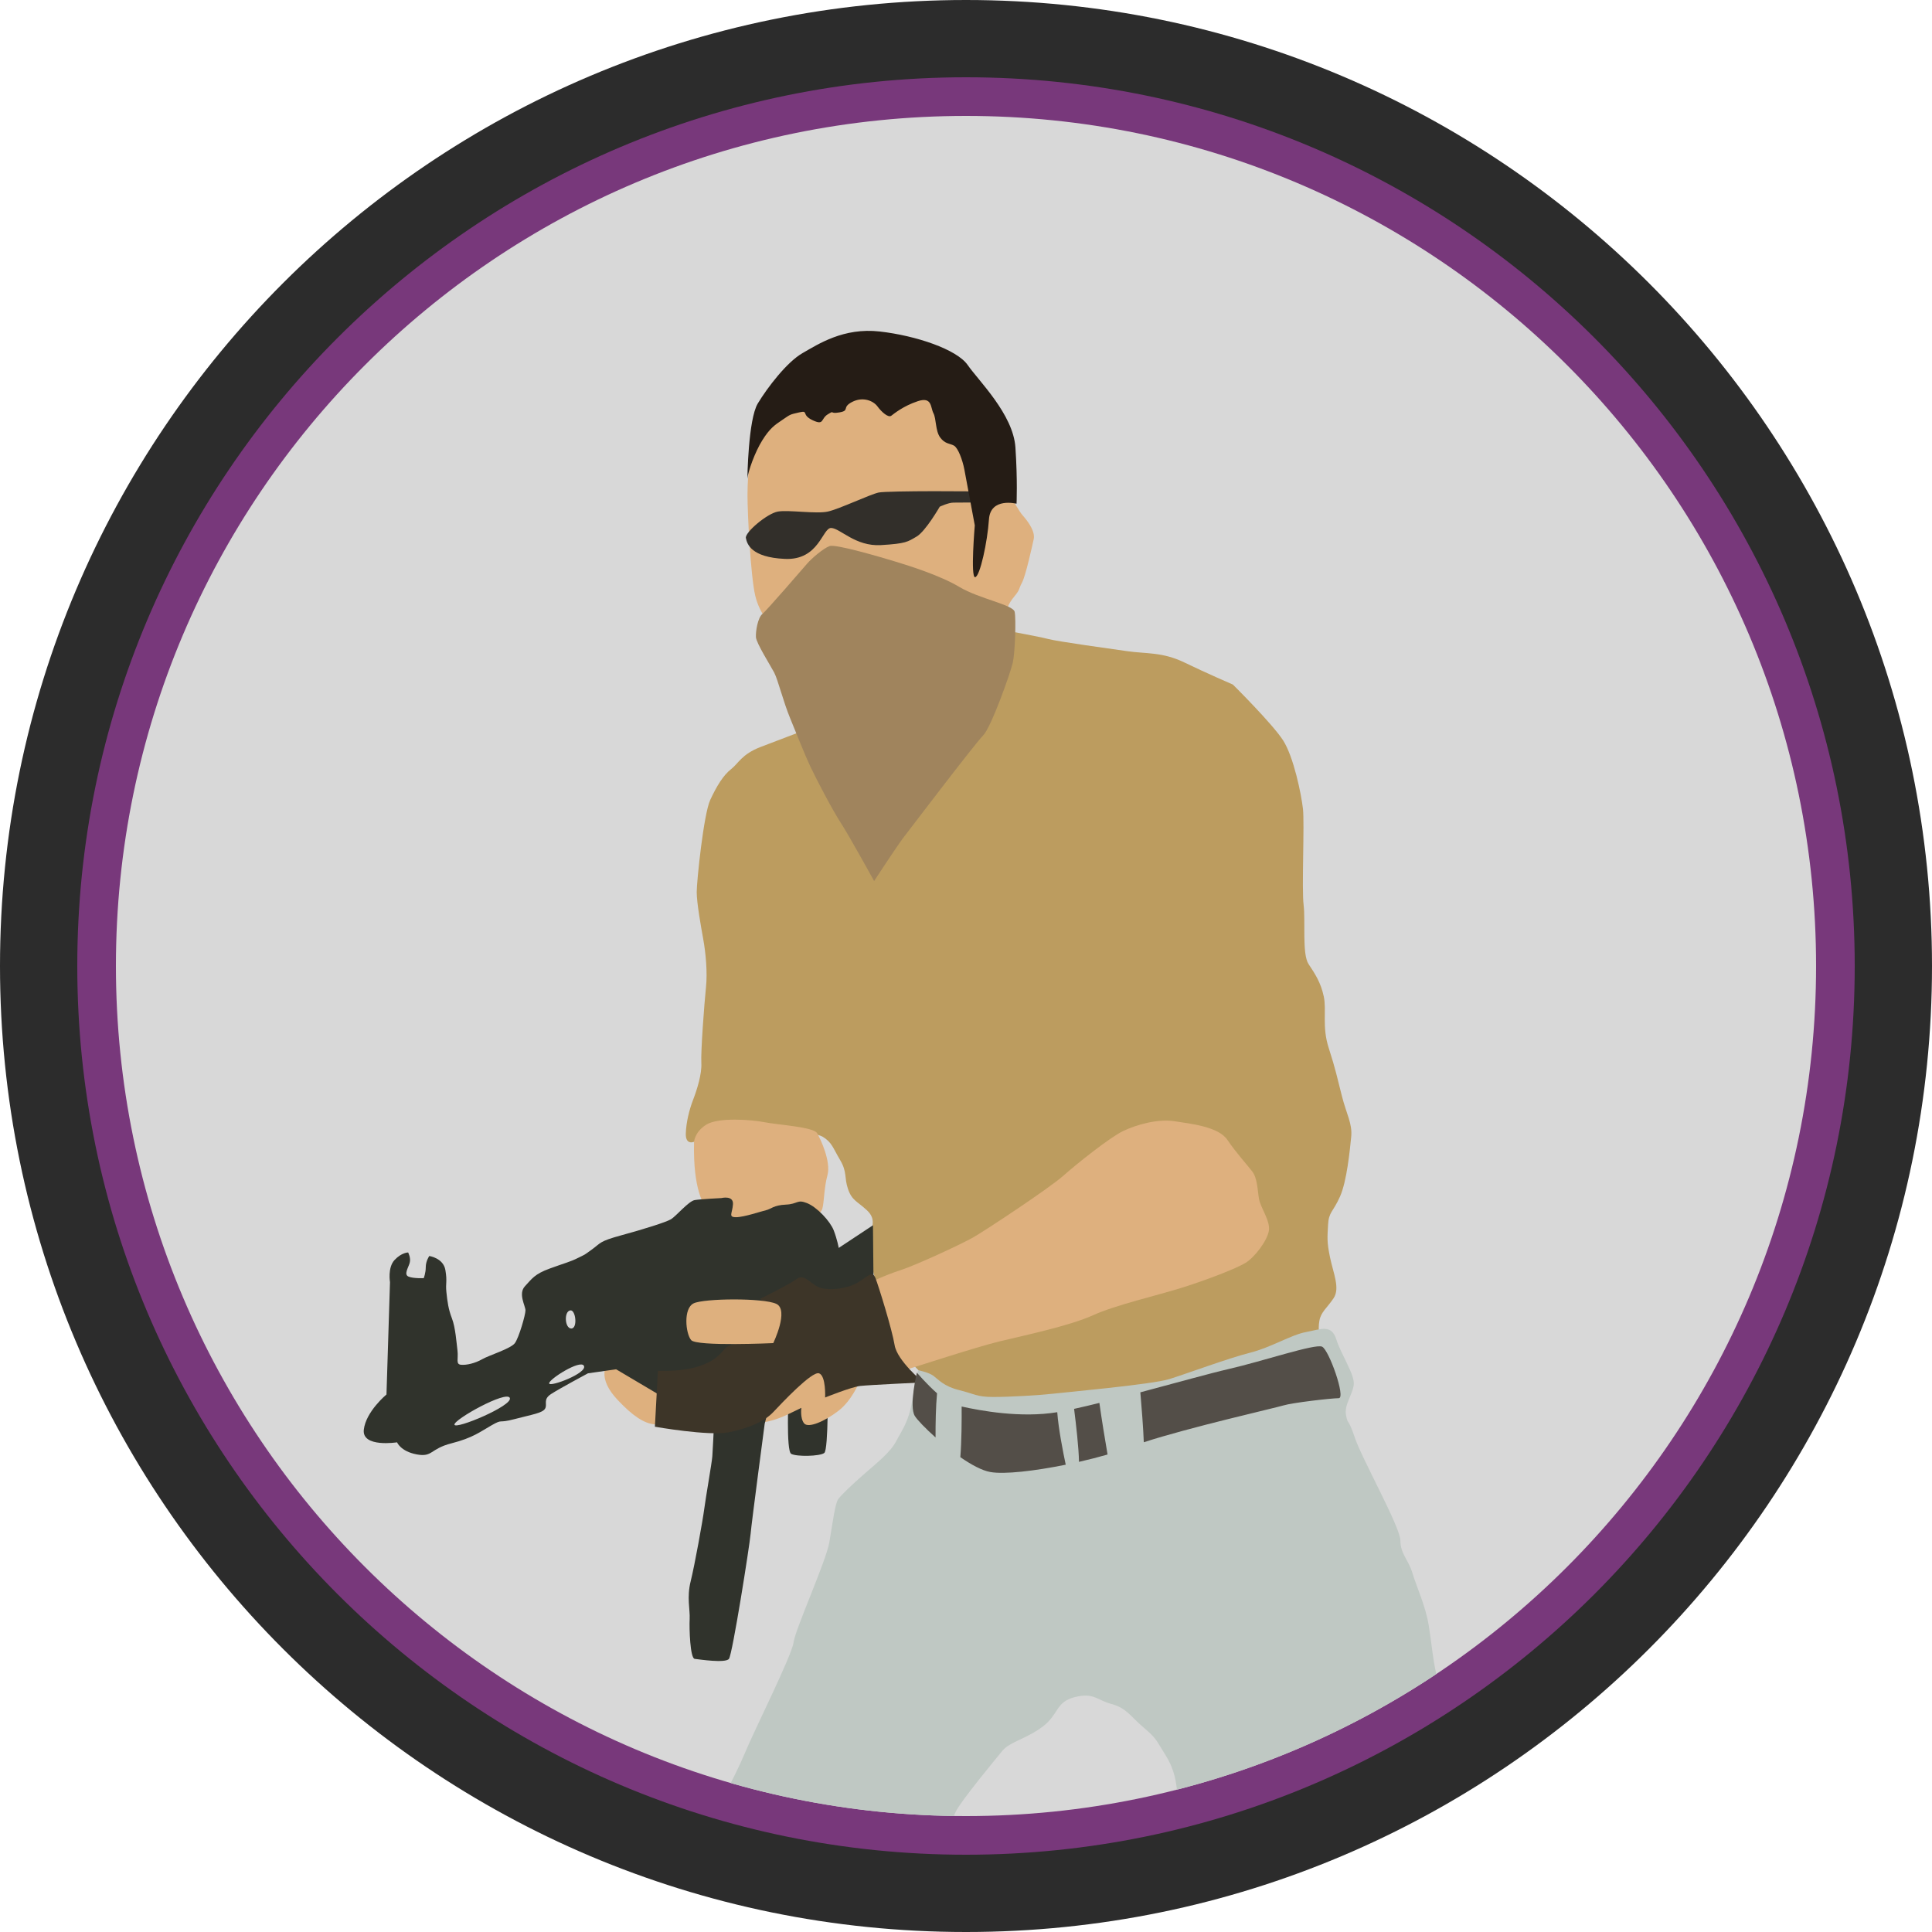<?xml version="1.0" encoding="UTF-8" standalone="no"?><!DOCTYPE svg PUBLIC "-//W3C//DTD SVG 1.1//EN" "http://www.w3.org/Graphics/SVG/1.1/DTD/svg11.dtd"><svg width="100%" height="100%" viewBox="0 0 150 150" version="1.1" xmlns="http://www.w3.org/2000/svg" xmlns:xlink="http://www.w3.org/1999/xlink" xml:space="preserve" xmlns:serif="http://www.serif.com/" style="fill-rule:evenodd;clip-rule:evenodd;stroke-linejoin:round;stroke-miterlimit:2;"><path id="base" d="M150,75c0,-41.394 -33.606,-75 -75,-75c-41.394,0 -75,33.606 -75,75c0,41.394 33.606,75 75,75c41.394,0 75,-33.606 75,-75Z" style="fill:#2c2c2c;"/><path id="outline" d="M144,75c0,-38.082 -30.918,-69 -69,-69c-38.082,0 -69,30.918 -69,69c0,38.082 30.918,69 69,69c38.082,0 69,-30.918 69,-69Z" style="fill:#78387b;"/><path id="core" d="M141,75c0,-36.426 -29.574,-66 -66,-66c-36.426,0 -66,29.574 -66,66c0,36.426 29.574,66 66,66c36.426,0 66,-29.574 66,-66Z" style="fill:#d8d8d8;"/><clipPath id="_clip1"><path d="M141,75c0,-36.426 -29.574,-66 -66,-66c-36.426,0 -66,29.574 -66,66c0,36.426 29.574,66 66,66c36.426,0 66,-29.574 66,-66Z"/></clipPath><g clip-path="url(#_clip1)"><g id="csgo-t"><path d="M61.224,108.262c0,0 -0.2,4.378 0.201,4.612c0.401,0.234 2.239,0.2 2.573,-0.067c0.334,-0.268 0.267,-5.414 0.267,-5.414l-3.041,0.869Z" style="fill:#30332c;"/><path d="M53.785,88.677c0,0 -0.564,0.18 -0.539,-0.667c0.026,-0.846 0.257,-1.821 0.564,-2.616c0.308,-0.795 0.693,-2.027 0.642,-2.873c-0.052,-0.847 0.231,-4.643 0.359,-5.848c0.128,-1.206 -0.026,-2.719 -0.205,-3.72c-0.18,-1 -0.513,-2.847 -0.513,-3.693c0,-0.847 0.538,-6.054 1.051,-7.157c0.513,-1.103 1.026,-1.923 1.616,-2.385c0.59,-0.462 0.821,-1.154 2.283,-1.719c1.462,-0.564 7.003,-2.667 7.003,-2.667l12.107,-6.362c0,0 2.436,0.436 3.232,0.642c0.795,0.205 4.719,0.744 6.156,0.949c1.436,0.205 2.718,0.051 4.411,0.872c1.693,0.821 3.771,1.718 3.771,1.718c0,0 3.078,3.053 3.899,4.335c0.821,1.283 1.411,4.181 1.539,5.31c0.128,1.129 -0.103,6.233 0.051,7.464c0.154,1.231 -0.128,3.822 0.385,4.592c0.513,0.769 0.949,1.436 1.18,2.513c0.231,1.078 -0.154,2.334 0.385,4.002c0.538,1.667 0.666,2.334 1.026,3.745c0.359,1.41 0.82,2.129 0.718,3.155c-0.103,1.026 -0.334,3.437 -0.872,4.642c-0.539,1.206 -0.872,1.18 -0.924,2.181c-0.051,1 -0.102,1.308 0.154,2.539c0.257,1.231 0.79,2.392 0.277,3.161c-0.513,0.77 -0.975,1.052 -1.103,1.745c-0.129,0.692 0.025,1.41 0.025,1.41l-21.771,7.689c0,0 -8.972,-2.805 -10.998,-7.551c-2.026,-4.745 -2.35,-7.009 -2.171,-7.933c0.18,-0.923 0.523,-1.496 -0.22,-2.189c-0.744,-0.693 -1.155,-0.744 -1.463,-1.642c-0.307,-0.897 -0.051,-1.308 -0.615,-2.257c-0.564,-0.949 -0.629,-1.366 -1.347,-1.802c-0.718,-0.436 -5.607,-1.092 -6.505,-0.681c-0.898,0.41 -3.588,1.098 -3.588,1.098Z" style="fill:#bc9c5f;"/><path d="M47.956,108.693c-6.051,-6.417 16.531,-6.894 16.531,-6.894l3.031,-2.209c0,0 1.129,-0.565 2.379,-0.968c1.25,-0.403 4.717,-2.016 5.644,-2.54c0.928,-0.524 5.927,-3.83 7.016,-4.798c1.088,-0.968 3.628,-2.984 4.636,-3.467c1.008,-0.484 2.661,-0.968 3.992,-0.766c1.33,0.201 3.42,0.434 4.105,1.442c0.686,1.008 1.532,1.936 1.935,2.46c0.404,0.524 0.404,1.451 0.525,2.137c0.121,0.685 0.887,1.693 0.766,2.459c-0.121,0.766 -1.089,2.056 -1.815,2.5c-0.725,0.443 -3.024,1.33 -4.959,1.935c-1.935,0.605 -5.12,1.331 -6.894,2.137c-1.774,0.807 -5.363,1.573 -7.217,2.016c-1.855,0.444 -6.734,2.056 -7.459,2.258c-0.726,0.202 -3.468,0.927 -3.468,0.927c0,0 -0.564,1.411 -1.613,2.218c-1.048,0.806 -2.338,1.371 -2.661,0.967c-0.322,-0.403 -0.212,-1.204 -0.212,-1.204c0,0 -0.554,0.277 -1.158,0.559c-0.605,0.283 -1.613,0.645 -2.258,0.565c-0.645,-0.081 -7.177,0.242 -7.983,0.161c-0.807,-0.081 -1.666,-0.626 -2.863,-1.895Zm15.886,-14.837c-0.515,1.71 -9.934,1.63 -9.153,-0.323c0,0 -0.886,-1.081 -0.805,-4.831c0,0 0,-0.766 0.927,-1.37c0.928,-0.605 3.548,-0.404 4.556,-0.202c1.008,0.202 3.79,0.363 4.073,0.847c0.282,0.483 1.087,2.21 0.805,3.258c-0.282,1.048 -0.252,2.117 -0.403,2.621Zm-3.924,-45.297c0,0 -0.93,-0.809 -1.285,-2.328c-0.356,-1.52 -0.598,-6.354 -0.598,-7.809c0,-1.455 0.234,-6.579 2.4,-7.711c2.166,-1.132 7.178,-1.843 7.178,-1.843c3.794,-0.383 7.252,1.437 9.991,7.986c0,0 1.293,2.587 1.778,3.137c0.485,0.549 1.003,1.293 0.873,1.875c-0.129,0.582 -0.614,2.813 -0.905,3.363c-0.291,0.549 -0.129,0.517 -0.614,1.099c-0.485,0.582 -0.55,1.002 -0.809,1.487c-0.258,0.485 -6.175,4.074 -6.175,4.074l-11.834,-3.33Z" style="fill:#deb07e;"/><path d="M30.827,111.982c0,0 -2.737,0.43 -2.581,-0.978c0.157,-1.407 1.76,-2.737 1.76,-2.737l0.273,-8.719c0,0 -0.195,-1.134 0.352,-1.72c0.548,-0.587 1.056,-0.587 1.056,-0.587c0,0 0.235,0.43 0.117,0.821c-0.117,0.391 -0.469,0.9 -0.078,1.056c0.391,0.156 1.173,0.117 1.173,0.117c0,0 0.157,-0.391 0.157,-0.86c0,-0.469 0.273,-0.86 0.273,-0.86c0,0 1.095,0.156 1.251,1.095c0.157,0.938 0,0.977 0.079,1.72c0.078,0.743 0.156,1.329 0.43,2.033c0.273,0.704 0.352,1.877 0.43,2.503c0.078,0.625 -0.157,1.055 0.274,1.094c0.43,0.04 1.094,-0.117 1.642,-0.43c0.547,-0.312 2.228,-0.821 2.541,-1.251c0.313,-0.43 0.821,-2.189 0.821,-2.541c0,-0.352 -0.586,-1.291 -0.039,-1.877c0.548,-0.587 0.743,-0.939 1.916,-1.369c1.173,-0.43 1.564,-0.508 2.19,-0.821c0.625,-0.313 0.391,-0.156 1.095,-0.664c0.703,-0.509 0.547,-0.626 2.267,-1.095c1.721,-0.469 3.48,-1.017 3.871,-1.251c0.391,-0.235 1.369,-1.408 1.838,-1.486c0.469,-0.078 2.072,-0.157 2.072,-0.157c0,0 0.939,-0.234 0.9,0.47c-0.04,0.703 -0.391,1.016 0.234,1.016c0.626,0 1.994,-0.469 2.346,-0.547c0.352,-0.078 0.587,-0.391 1.525,-0.43c0.938,-0.039 0.86,-0.43 1.642,-0.118c0.782,0.313 1.799,1.408 2.073,2.112c0.273,0.704 0.391,1.368 0.391,1.368l2.658,-1.759l0.039,4.105c0,0 -0.392,7.15 -1.019,6.631c-0.695,-0.573 -6.648,0.559 -6.521,1.259l-0.905,3.41c0,0 -1.017,7.664 -1.095,8.563c-0.078,0.899 -1.408,9.345 -1.681,9.697c-0.274,0.352 -2.307,0.039 -2.659,0c-0.352,-0.039 -0.43,-2.346 -0.391,-3.089c0.039,-0.743 -0.235,-1.681 0.078,-2.933c0.313,-1.251 0.939,-4.731 1.056,-5.63c0.117,-0.899 0.586,-3.558 0.625,-4.066c0.04,-0.509 0.118,-2.268 0.118,-2.268l-7.586,-4.497l-2.189,0.313c0,0 -2.19,1.173 -2.855,1.603c-0.664,0.43 -0.273,0.782 -0.469,1.134c-0.195,0.352 -1.055,0.469 -2.385,0.821c-1.329,0.352 -0.86,-0.039 -1.759,0.469c-0.9,0.509 -1.447,0.978 -3.128,1.408c-1.682,0.43 -1.447,1.095 -2.698,0.86c-1.251,-0.234 -1.525,-0.938 -1.525,-0.938Zm8.758,-3.441c0.113,0.302 -0.942,0.918 -2.036,1.409c-1.094,0.492 -2.226,0.859 -2.265,0.663c-0.078,-0.391 4.067,-2.698 4.301,-2.072Zm5.748,-2.502c0.153,0.284 -0.512,0.704 -1.22,1.014c-0.708,0.31 -1.458,0.511 -1.478,0.354c-0.039,-0.313 2.424,-1.877 2.698,-1.368Zm-1.056,-4.301c0.213,-0.033 0.359,0.319 0.389,0.679c0.03,0.36 -0.056,0.728 -0.311,0.728c-0.508,0 -0.586,-1.329 -0.078,-1.407Z" style="fill:#30332c;"/><path d="M51.081,106.43l-0.235,4.34c0,0 4.184,0.743 5.748,0.43c1.564,-0.313 2.776,-0.86 3.441,-1.564c0.664,-0.704 3.01,-3.206 3.558,-3.011c0.547,0.196 0.469,1.877 0.469,1.877c0,0 2.033,-0.821 2.737,-0.899c0.704,-0.079 4.887,-0.274 4.887,-0.274c0,0 -2.033,-1.681 -2.228,-2.893c-0.196,-1.213 -1.252,-4.614 -1.486,-5.201c-0.235,-0.586 -0.469,-0.234 -1.33,0.313c-0.86,0.547 -2.502,0.704 -3.167,0.352c-0.664,-0.352 -1.055,-1.017 -1.642,-0.587c-0.586,0.431 -2.815,1.525 -2.815,1.525c0,0 0.899,0.704 0.782,1.525c-0.117,0.821 -0.86,1.721 -1.603,1.838c-0.743,0.117 -1.603,0.117 -1.955,0.547c-0.352,0.43 -1.33,1.799 -5.161,1.682Z" style="fill:#3d3528;"/><path d="M60.035,104.279c0,0 -5.944,0.274 -6.374,-0.234c-0.43,-0.509 -0.625,-2.464 0.196,-2.855c0.821,-0.391 5.396,-0.43 6.412,0.039c1.017,0.47 -0.234,3.05 -0.234,3.05Z" style="fill:#deb07e;"/><path d="M55.063,141.623c0,0 2.015,-3.685 2.74,-5.448c0.724,-1.764 3.684,-7.653 3.81,-8.661c0.126,-1.008 2.52,-6.299 2.772,-7.747c0.252,-1.449 0.441,-3.023 0.693,-3.37c0.252,-0.346 1.007,-1.071 2.015,-1.952c1.008,-0.882 2.047,-1.701 2.488,-2.551c0.441,-0.851 0.976,-1.512 1.228,-3.087c0.252,-1.574 0.473,-2.425 0.473,-2.425c0,0 0.818,0.158 1.196,0.441c0.378,0.284 0.819,0.819 1.984,1.103c1.166,0.283 1.355,0.535 2.646,0.535c1.291,0 3.496,-0.126 4.629,-0.252c1.134,-0.126 7.716,-0.724 9.039,-1.134c1.322,-0.409 4.629,-1.637 6.267,-2.047c1.637,-0.409 3.18,-1.385 4.346,-1.606c1.165,-0.22 1.984,-0.63 2.362,0.567c0.378,1.197 1.448,2.74 1.354,3.527c-0.095,0.787 -0.756,1.543 -0.599,2.362c0.158,0.819 0.158,0.158 0.693,1.764c0.536,1.606 3.527,6.928 3.527,7.967c0,1.04 0.63,1.481 0.945,2.551c0.315,1.071 1.008,2.488 1.26,4.063c0.252,1.574 0.283,2.393 0.567,3.684c0.283,1.292 -18.99,10.865 -18.99,10.865c0,0 -1.071,-1.448 -1.134,-1.858c-0.063,-0.409 -0.126,-1.448 -0.882,-2.645c-0.756,-1.197 -0.661,-1.26 -1.7,-2.142c-1.04,-0.881 -1.323,-1.511 -2.488,-1.826c-1.166,-0.315 -1.386,-0.913 -2.866,-0.535c-1.48,0.377 -1.228,1.322 -2.457,2.267c-1.228,0.945 -2.582,1.197 -3.149,1.89c-0.567,0.692 -3.181,3.842 -3.621,4.723c-0.441,0.882 -0.378,1.26 -0.945,2.016c-0.567,0.756 -18.203,-1.039 -18.203,-1.039Z" style="fill:#bfc8c3;"/><path d="M74.662,109.202c1.435,0.318 4.586,0.911 7.423,0.44c0.091,1.269 0.447,3.081 0.658,4.077c-2.401,0.487 -4.771,0.764 -5.856,0.568c-0.656,-0.118 -1.492,-0.574 -2.327,-1.154c0.102,-1.205 0.109,-2.912 0.102,-3.931Zm10.694,-0.28c0.179,1.294 0.443,2.883 0.635,4.006c-0.696,0.202 -1.45,0.395 -2.219,0.57c-0.014,-1.069 -0.23,-2.934 -0.38,-4.114c0.596,-0.13 1.26,-0.287 1.964,-0.462Zm3.18,-0.822c2.744,-0.73 5.479,-1.494 6.869,-1.812c2.614,-0.598 6.708,-1.984 7.243,-1.732c0.536,0.252 1.858,3.999 1.292,3.999c-0.567,0 -3.591,0.347 -4.315,0.567c-0.653,0.199 -7.307,1.706 -10.821,2.854c-0.037,-1.073 -0.174,-2.786 -0.268,-3.876Zm-15.9,3.504c-0.805,-0.718 -1.425,-1.373 -1.606,-1.663c-0.473,-0.756 0.157,-3.37 0.157,-3.37c0,0 0.745,0.879 1.565,1.604c-0.099,1.042 -0.12,2.371 -0.116,3.429Z" style="fill:#534e48;"/><path d="M64.408,42.397c0.472,-0.177 4.07,0.887 5.116,1.206c1.046,0.318 3.456,1.068 4.98,1.978c1.523,0.909 4.16,1.373 4.275,1.923c0.116,0.55 0.029,3.155 -0.144,3.936c-0.174,0.782 -1.679,5.037 -2.316,5.673c-0.637,0.637 -5.673,7.266 -6.165,7.903c-0.492,0.636 -2.287,3.386 -2.287,3.386c0,0 -1.997,-3.618 -2.605,-4.544c-0.608,-0.927 -1.882,-3.358 -2.345,-4.342c-0.463,-0.984 -1.013,-2.403 -1.563,-3.734c-0.55,-1.332 -0.955,-3.01 -1.244,-3.56c-0.29,-0.55 -1.39,-2.287 -1.419,-2.75c-0.029,-0.463 0.145,-1.505 0.492,-1.795c0.348,-0.289 3.126,-3.502 3.474,-3.907c0.347,-0.406 1.244,-1.182 1.751,-1.373Z" style="fill:#a0845d;"/><path d="M57.91,41.772c-0.087,-0.434 1.65,-1.91 2.489,-2.055c0.839,-0.144 2.981,0.203 3.879,0c0.897,-0.202 3.271,-1.331 3.936,-1.476c0.666,-0.145 7.989,-0.116 8.395,-0.058c0.405,0.058 1.649,0.811 1.649,0.811c0,0 -3.82,0.029 -4.226,0.029c-0.405,0 -1.071,0.318 -1.071,0.318c0,0 -1.1,1.91 -1.794,2.316c-0.695,0.405 -0.811,0.55 -2.779,0.665c-1.968,0.116 -3.155,-1.302 -3.85,-1.331c-0.694,-0.029 -0.926,2.518 -3.589,2.402c-2.663,-0.115 -2.952,-1.186 -3.039,-1.621Z" style="fill:#322f2a;"/><path d="M58.026,37.17c0,0 0.057,-4.602 0.81,-5.847c0.753,-1.245 2.258,-3.213 3.473,-3.908c1.216,-0.694 3.184,-1.997 5.992,-1.678c2.808,0.318 5.992,1.389 6.831,2.605c0.84,1.215 3.532,3.82 3.705,6.397c0.174,2.576 0.087,4.37 0.087,4.37c0,0 -2.026,-0.521 -2.142,1.216c-0.116,1.737 -0.695,4.429 -1.071,4.487c-0.376,0.058 -0.029,-4.024 -0.029,-4.024c0,0 -0.665,-3.589 -0.81,-4.342c-0.145,-0.752 -0.492,-1.678 -0.811,-1.852c-0.318,-0.174 -0.694,-0.116 -1.071,-0.637c-0.376,-0.521 -0.289,-1.447 -0.521,-1.881c-0.231,-0.435 -0.087,-1.303 -1.215,-0.927c-1.129,0.377 -1.824,0.956 -2.056,1.129c-0.231,0.174 -0.752,-0.289 -1.071,-0.723c-0.318,-0.435 -1.128,-0.782 -1.968,-0.348c-0.839,0.434 -0.145,0.666 -0.984,0.811c-0.839,0.144 -0.318,-0.203 -0.897,0.144c-0.579,0.348 -0.261,0.898 -1.187,0.464c-0.926,-0.435 -0.261,-0.782 -1.042,-0.608c-0.782,0.173 -0.695,0.173 -1.303,0.579c-0.607,0.405 -0.984,0.665 -1.563,1.592c-0.579,0.926 -1.1,2.402 -1.157,2.981Z" style="fill:#251c15;"/></g></g></svg>